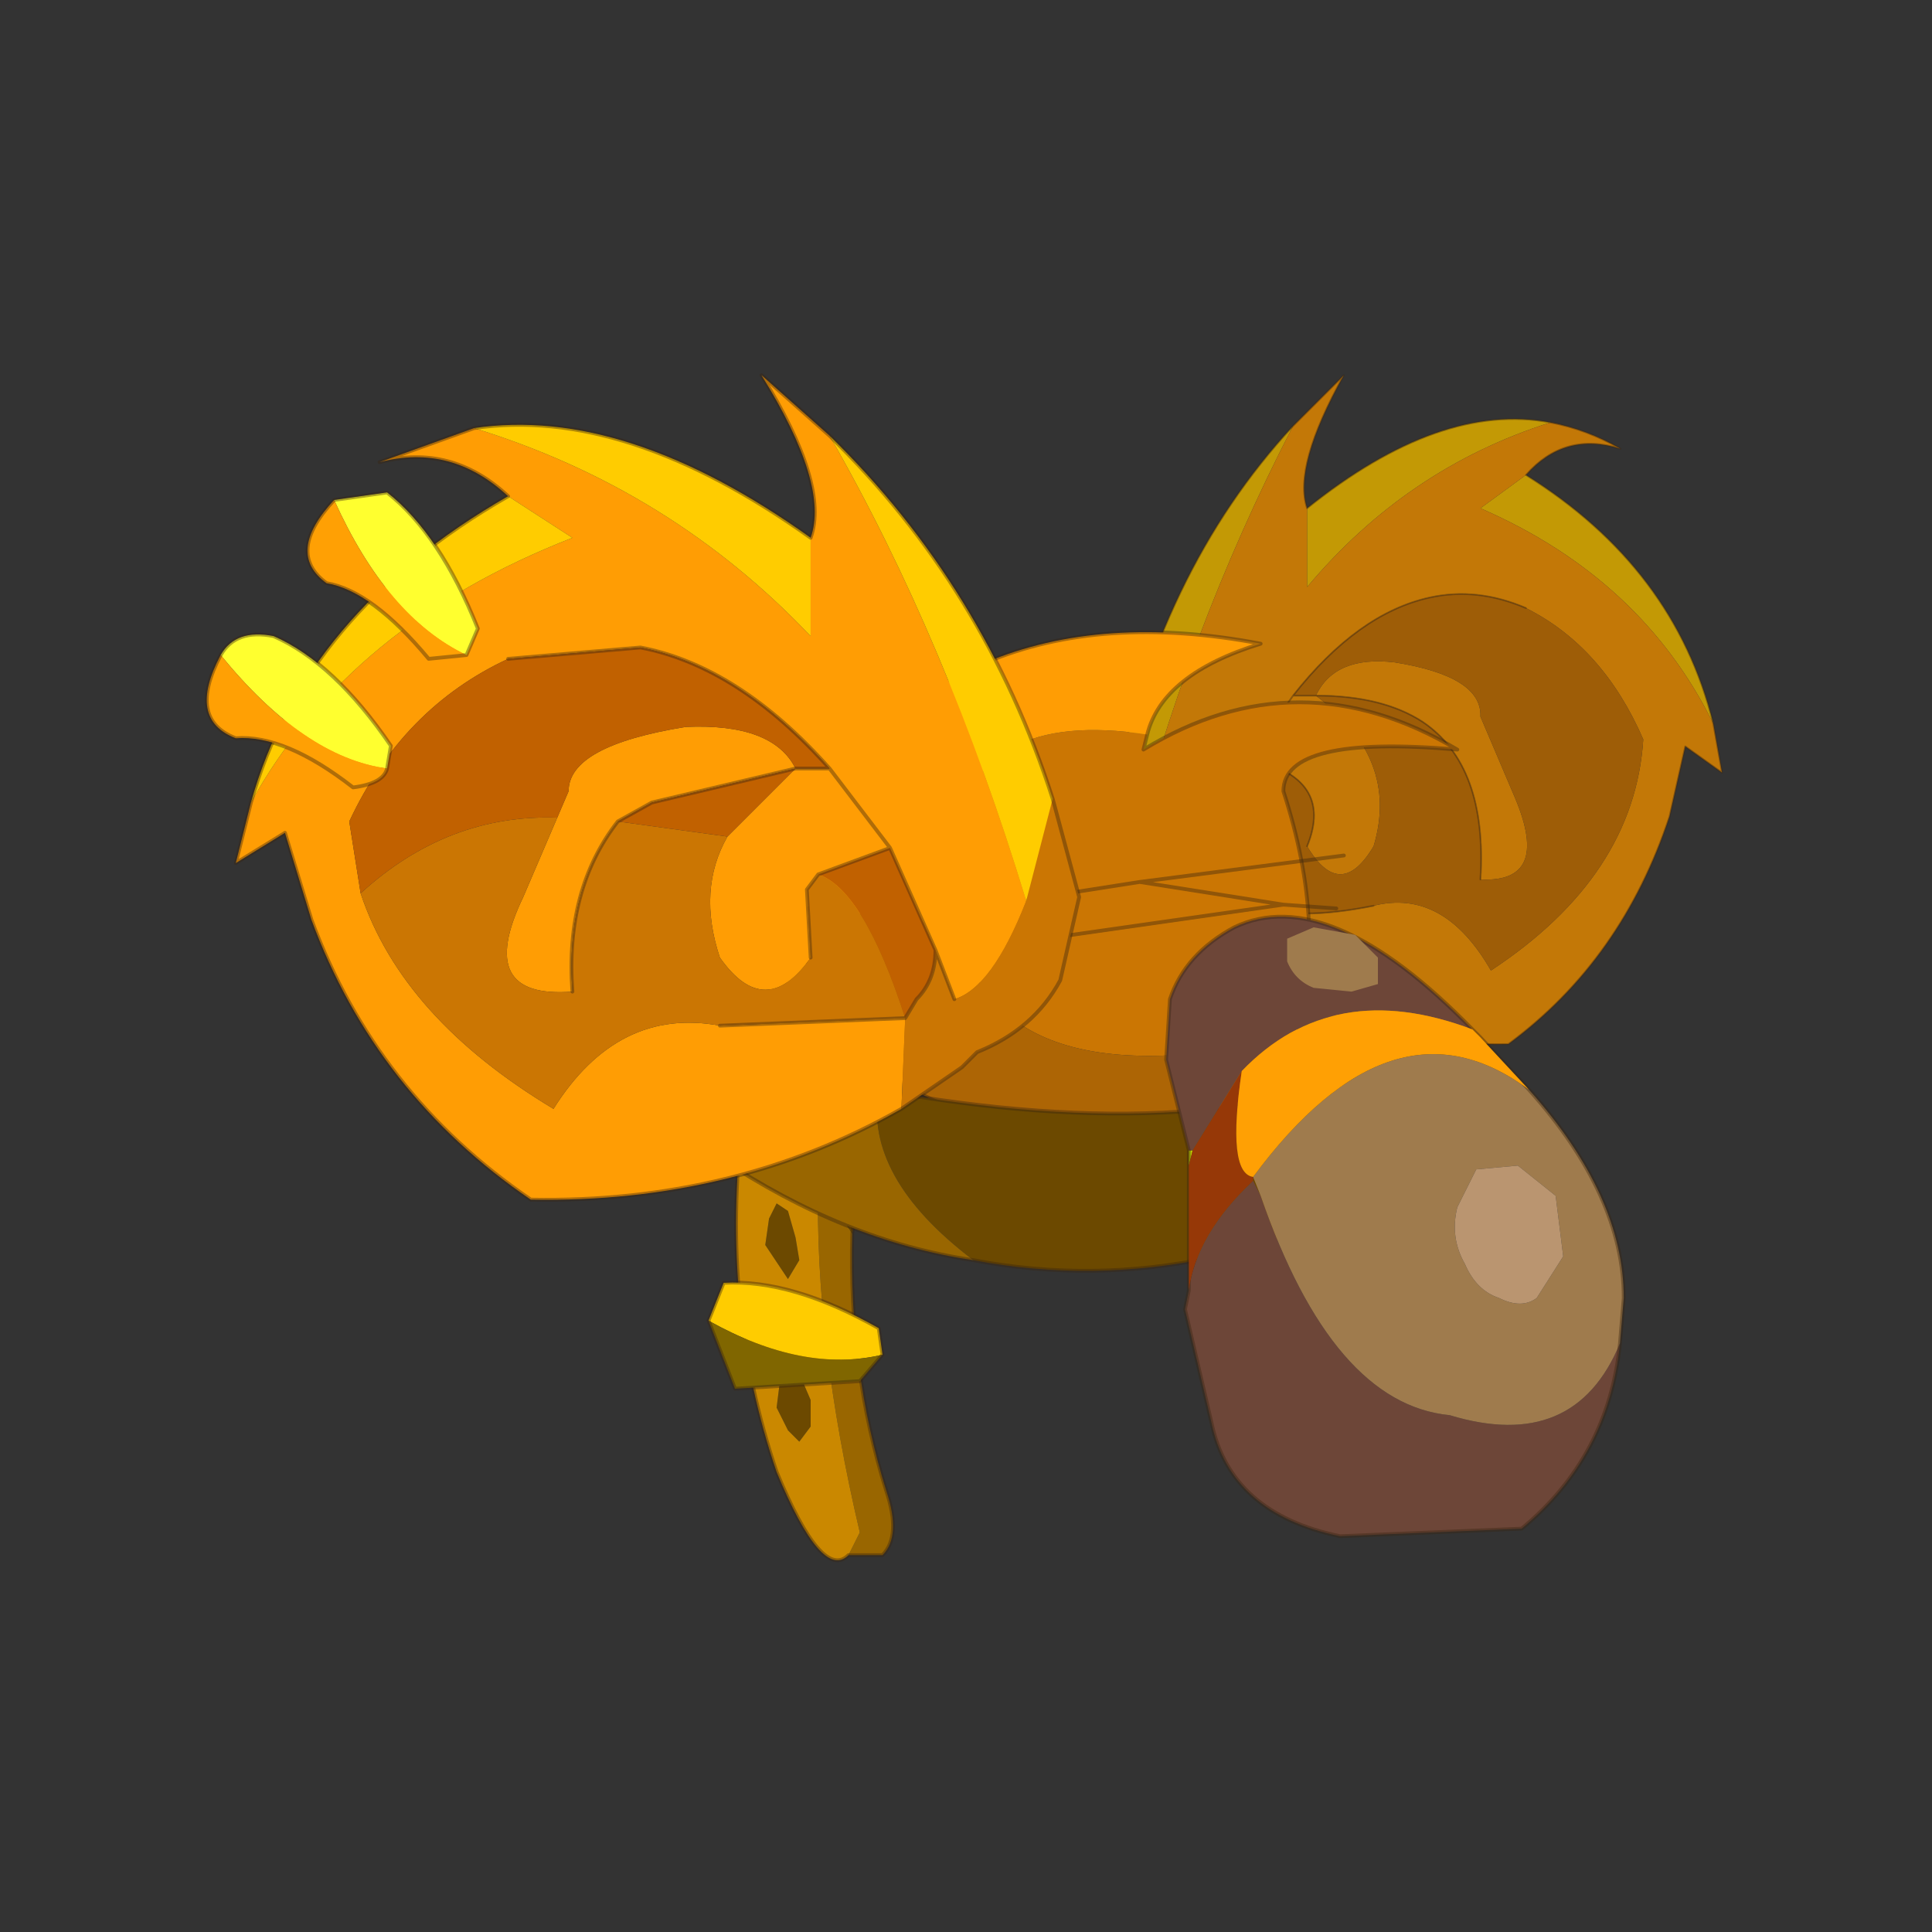 <?xml version="1.0" encoding="UTF-8" standalone="no"?>
<svg xmlns:xlink="http://www.w3.org/1999/xlink" height="440.0px" width="440.0px" xmlns="http://www.w3.org/2000/svg">
  <rect width="100%" height="100%" fill="#333333" stroke="none"/>
  <g transform="matrix(10.0, 0.0, 0.0, 10.0, 0.0, 0.0)">
    <use height="44.0" transform="matrix(0.909, 0.0, 0.0, 0.909, 2.0, 2.0)" width="44.0" xlink:href="#sprite0"/>
  </g>
  <defs>
    <g id="sprite0" transform="matrix(1.0, 0.0, 0.0, 1.0, 0.0, 0.0)">
      <use height="44.0" transform="matrix(1.0, 0.0, 0.0, 1.0, 0.0, 0.0)" width="44.0" xlink:href="#shape0"/>
      <use height="15.65" transform="matrix(1.895, 0.0, 0.0, 1.895, 2.95, 7.2)" width="20.05" xlink:href="#sprite1"/>
    </g>
    <g id="shape0" transform="matrix(1.0, 0.0, 0.0, 1.0, 0.0, 0.0)">
      <path d="M44.0 44.0 L0.0 44.0 0.0 0.0 44.0 0.0 44.0 44.0" fill="#43adca" fill-opacity="0.0" fill-rule="evenodd" stroke="none"/>
    </g>
    <g id="sprite1" transform="matrix(1.0, 0.0, 0.0, 1.0, 0.0, 0.0)">
      <use height="15.65" transform="matrix(1.0, 0.0, 0.0, 1.0, 0.0, 0.0)" width="20.05" xlink:href="#sprite2"/>
    </g>
    <g id="sprite2" transform="matrix(1.0, 0.0, 0.0, 1.0, 10.95, 20.95)">
      <use height="19.1" transform="matrix(-0.463, 0.0, 0.0, 0.463, 9.1, -20.95)" width="17.4" xlink:href="#sprite3"/>
      <use height="15.65" transform="matrix(1.0, 0.0, 0.0, 1.0, -10.95, -20.95)" width="18.75" xlink:href="#shape2"/>
    </g>
    <g id="sprite3" transform="matrix(1.0, 0.0, 0.0, 1.0, 0.0, 0.0)">
      <use height="19.1" transform="matrix(1.0, 0.0, 0.0, 1.0, 0.0, 0.0)" width="17.4" xlink:href="#shape1"/>
    </g>
    <g id="shape1" transform="matrix(1.0, 0.0, 0.0, 1.0, 0.0, 0.0)">
      <path d="M12.25 1.45 Q16.1 5.6 17.4 12.15 L17.0 14.05 Q15.3 7.35 12.25 1.45 M0.25 9.95 Q1.35 5.5 5.6 2.85 L6.9 3.8 Q2.3 5.8 0.25 9.95 M4.9 1.35 Q8.05 0.75 11.85 3.8 L11.85 6.05 Q9.0 2.65 4.9 1.35" fill="#c39905" fill-rule="evenodd" stroke="none"/>
      <path d="M11.6 9.15 L12.25 9.15 Q10.4 6.8 8.35 6.35 7.0 6.05 5.6 6.65 3.4 7.75 2.25 10.4 2.5 14.3 6.6 17.0 7.95 14.65 9.95 15.15 14.45 16.05 14.4 13.3 L13.5 10.95 Q11.05 11.5 11.85 13.45 10.9 15.05 9.95 13.45 9.2 10.95 11.6 9.15 9.7 9.15 8.55 9.9 6.7 11.15 6.9 14.4 4.9 14.5 5.9 12.1 L6.9 9.75 Q6.85 8.6 9.35 8.2 11.05 8.0 11.6 9.15 M12.25 1.45 Q15.3 7.35 17.0 14.05 16.5 15.2 15.3 15.65 L15.05 16.1 Q11.15 19.2 6.1 19.1 2.85 16.7 1.5 12.6 L1.05 10.6 0.0 11.35 0.25 9.95 Q2.3 5.8 6.9 3.8 L5.6 2.85 Q4.5 1.6 2.9 2.1 3.85 1.55 4.9 1.35 9.0 2.65 11.85 6.05 L11.85 3.8 Q12.25 2.6 10.8 0.0 L12.25 1.45 M13.5 10.95 L12.25 9.15 13.5 10.95 M15.3 15.65 L14.4 13.3 15.3 15.65" fill="#c37807" fill-rule="evenodd" stroke="none"/>
      <path d="M5.6 6.65 Q7.0 6.05 8.35 6.35 10.4 6.8 12.25 9.15 L11.6 9.15 Q9.2 10.95 9.95 13.45 10.9 15.05 11.85 13.45 11.05 11.5 13.5 10.95 L14.4 13.3 Q14.45 16.05 9.95 15.15 7.95 14.65 6.6 17.0 2.5 14.3 2.25 10.4 3.4 7.75 5.6 6.65 M6.9 14.4 Q6.7 11.15 8.55 9.9 9.7 9.15 11.6 9.15 11.05 8.0 9.35 8.2 6.85 8.6 6.9 9.75 L5.9 12.1 Q4.9 14.5 6.9 14.4" fill="#9e5d07" fill-rule="evenodd" stroke="none"/>
      <path d="M11.6 9.15 L12.25 9.15 Q10.4 6.8 8.35 6.35 7.0 6.05 5.6 6.65 M9.95 15.15 Q14.45 16.05 14.4 13.3 L13.5 10.95 Q11.05 11.5 11.85 13.45 M11.6 9.15 Q9.7 9.15 8.55 9.9 6.7 11.15 6.9 14.4 M17.0 14.05 L17.4 12.15 Q16.1 5.6 12.25 1.45 M17.0 14.05 Q16.5 15.2 15.3 15.65 L15.05 16.1 Q11.15 19.2 6.1 19.1 2.85 16.7 1.5 12.6 L1.05 10.6 0.0 11.35 0.25 9.95 Q1.35 5.5 5.6 2.85 4.5 1.6 2.9 2.1 3.85 1.55 4.9 1.35 8.05 0.75 11.85 3.8 12.25 2.6 10.8 0.0 L12.25 1.45 M12.25 9.15 L13.5 10.95 M14.4 13.3 L15.3 15.65" fill="none" stroke="#382410" stroke-linecap="round" stroke-linejoin="round" stroke-opacity="0.4" stroke-width="0.05"/>
    </g>
    <g id="shape2" transform="matrix(1.0, 0.0, 0.0, 1.0, 10.95, 20.95)">
      <path d="M-2.85 -10.3 L-2.55 -12.65 -2.3 -13.65 -2.25 -13.65 -3.15 -13.95 -3.55 -12.65 -3.85 -11.1 -2.85 -10.3 Q-2.9 -8.2 -2.3 -5.65 L-2.45 -5.35 -2.0 -5.35 Q-1.75 -5.6 -1.95 -6.2 -2.45 -7.8 -2.4 -9.6 L-2.85 -10.3" fill="#996600" fill-rule="evenodd" stroke="none"/>
      <path d="M-2.25 -13.65 L-2.3 -13.65 -2.55 -12.65 -2.85 -10.3 -2.4 -9.6 -2.0 -12.65 -1.75 -13.5 -2.25 -13.65 M-3.25 -9.9 L-3.4 -10.0 -3.5 -9.8 -3.55 -9.45 -3.35 -9.15 -3.25 -9.0 -3.1 -9.25 -3.15 -9.55 -3.25 -9.9 M-3.35 -7.7 L-3.4 -7.3 -3.25 -7.0 -3.1 -6.85 -2.95 -7.05 -2.95 -7.4 -3.1 -7.75 -3.3 -7.85 -3.35 -7.7" fill="#6c4900" fill-rule="evenodd" stroke="none"/>
      <path d="M-2.85 -10.3 L-3.85 -11.1 Q-4.15 -8.65 -3.4 -6.45 -2.8 -5.0 -2.45 -5.35 L-2.3 -5.65 Q-2.9 -8.2 -2.85 -10.3 M-3.35 -7.7 L-3.3 -7.85 -3.1 -7.75 -2.95 -7.4 -2.95 -7.05 -3.1 -6.85 -3.25 -7.0 -3.4 -7.3 -3.35 -7.7 M-3.25 -9.9 L-3.15 -9.55 -3.1 -9.25 -3.25 -9.0 -3.35 -9.15 -3.55 -9.45 -3.5 -9.8 -3.4 -10.0 -3.25 -9.9" fill="#ca8800" fill-rule="evenodd" stroke="none"/>
      <path d="M-3.55 -12.65 L-3.15 -13.95 -2.25 -13.65 -1.75 -13.5 -2.0 -12.65" fill="none" stroke="#382510" stroke-linecap="round" stroke-linejoin="round" stroke-opacity="0.4" stroke-width="0.4"/>
      <path d="M-3.85 -11.1 L-3.55 -12.65 M-2.0 -12.65 L-2.4 -9.6 M-2.45 -5.35 Q-2.8 -5.0 -3.4 -6.45 -4.15 -8.65 -3.85 -11.1 M-2.45 -5.35 L-2.0 -5.35 Q-1.75 -5.6 -1.95 -6.2 -2.45 -7.8 -2.4 -9.6" fill="none" stroke="#382510" stroke-linecap="round" stroke-linejoin="round" stroke-opacity="0.4" stroke-width="0.05"/>
      <path d="M-4.3 -8.45 Q-3.05 -7.75 -2.0 -8.0 L-2.05 -8.35 Q-3.2 -9.0 -4.1 -8.95 L-4.3 -8.45" fill="#ffcc00" fill-rule="evenodd" stroke="none"/>
      <path d="M-2.0 -8.0 Q-3.05 -7.75 -4.3 -8.45 L-3.95 -7.55 -2.3 -7.65 -2.0 -8.0" fill="#806600" fill-rule="evenodd" stroke="none"/>
      <path d="M-4.3 -8.45 L-4.1 -8.95 Q-3.2 -9.0 -2.05 -8.35 L-2.0 -8.0 -2.3 -7.65 -3.95 -7.55 -4.3 -8.45 Z" fill="none" stroke="#382510" stroke-linecap="round" stroke-linejoin="round" stroke-opacity="0.4" stroke-width="0.05"/>
      <path d="M3.45 -12.2 Q3.9 -13.6 3.3 -15.45 3.3 -16.2 5.6 -16.0 3.5 -17.25 1.45 -16.0 L1.5 -16.2 Q-0.8 -16.55 -1.05 -14.8 L-1.0 -13.65 Q-0.5 -11.3 3.45 -12.2" fill="#cb7603" fill-rule="evenodd" stroke="none"/>
      <path d="M1.5 -16.2 Q1.7 -17.0 3.0 -17.4 -1.2 -18.2 -3.15 -14.8 L-3.3 -14.6 -3.2 -13.95 -1.0 -13.65 -1.05 -14.8 Q-0.8 -16.55 1.5 -16.2" fill="#ff9d04" fill-rule="evenodd" stroke="none"/>
      <path d="M-3.2 -13.95 L-3.15 -13.7 Q-2.6 -11.5 -0.35 -11.05 1.45 -10.45 3.3 -11.65 L3.45 -12.2 Q-0.5 -11.3 -1.0 -13.65 L-3.2 -13.95" fill="#ad6505" fill-rule="evenodd" stroke="none"/>
      <path d="M-3.2 -13.95 L-3.15 -13.7 Q-2.6 -11.5 -0.35 -11.05 1.45 -10.45 3.3 -11.65 L3.45 -12.2 Q3.9 -13.6 3.3 -15.45 3.3 -16.2 5.6 -16.0 3.5 -17.25 1.45 -16.0 L1.5 -16.2 Q1.7 -17.0 3.0 -17.4 -1.2 -18.2 -3.15 -14.8 L-3.3 -14.6 -3.2 -13.95 Z" fill="none" stroke="#382510" stroke-linecap="round" stroke-linejoin="round" stroke-opacity="0.4" stroke-width="0.05"/>
      <path d="M-2.05 -11.5 Q-2.25 -10.35 -0.8 -9.25 2.35 -8.65 5.55 -10.6 5.8 -11.5 5.05 -11.95 2.35 -10.7 -2.05 -11.5" fill="#6c4900" fill-rule="evenodd" stroke="none"/>
      <path d="M-2.05 -11.5 L-4.2 -11.95 Q-4.75 -11.3 -4.15 -10.6 -2.5 -9.5 -0.8 -9.25 -2.25 -10.35 -2.05 -11.5" fill="#996600" fill-rule="evenodd" stroke="none"/>
      <path d="M-0.8 -9.25 Q-2.5 -9.5 -4.15 -10.6 -4.75 -11.3 -4.2 -11.95 L-2.05 -11.5 M-0.8 -9.25 Q2.35 -8.65 5.55 -10.6 5.8 -11.5 5.05 -11.95 2.35 -10.7 -2.05 -11.5" fill="none" stroke="#382510" stroke-linecap="round" stroke-linejoin="round" stroke-opacity="0.4" stroke-width="0.05"/>
      <path d="M4.1 -14.6 L1.4 -14.25 -0.2 -14.0 M-0.2 -13.45 L3.3 -13.95 4.0 -13.9 M1.4 -14.25 L3.3 -13.95" fill="none" stroke="#382510" stroke-linecap="round" stroke-linejoin="round" stroke-opacity="0.4" stroke-width="0.05"/>
      <path d="M-10.35 -15.3 L-10.55 -14.5 -9.9 -14.9 -9.55 -13.75 Q-8.7 -11.45 -6.65 -10.05 -3.95 -10.0 -1.75 -11.25 L-1.7 -12.45 -4.15 -12.35 Q-5.5 -12.6 -6.35 -11.25 -8.35 -12.45 -8.9 -14.1 L-9.05 -15.05 Q-8.35 -16.55 -6.95 -17.2 L-5.2 -17.35 Q-3.9 -17.1 -2.7 -15.75 L-3.15 -15.75 -4.05 -14.85 Q-4.45 -14.15 -4.15 -13.25 -3.55 -12.4 -2.95 -13.25 L-3.0 -14.15 -2.85 -14.35 -1.9 -14.7 -1.3 -13.35 -1.05 -12.7 Q-0.55 -12.85 -0.1 -14.0 -1.15 -17.45 -2.7 -20.15 L-3.6 -20.95 Q-2.7 -19.5 -2.95 -18.8 L-2.95 -17.5 Q-4.8 -19.45 -7.4 -20.25 L-8.65 -19.8 Q-7.7 -20.05 -6.95 -19.35 L-6.1 -18.8 Q-9.05 -17.65 -10.35 -15.3 M-2.7 -15.75 L-1.9 -14.7 -2.7 -15.75 M-3.15 -15.75 Q-3.45 -16.35 -4.6 -16.3 -6.15 -16.05 -6.15 -15.45 L-6.3 -15.1 -6.75 -14.05 Q-7.4 -12.7 -6.1 -12.8 -6.2 -14.15 -5.5 -15.05 L-5.05 -15.3 -3.15 -15.75" fill="#ff9d04" fill-rule="evenodd" stroke="none"/>
      <path d="M-0.1 -14.0 Q-0.55 -12.85 -1.05 -12.7 L-1.3 -13.35 Q-1.3 -12.95 -1.55 -12.7 L-1.7 -12.45 Q-2.25 -14.15 -2.85 -14.35 L-3.0 -14.15 -2.95 -13.25 Q-3.55 -12.4 -4.15 -13.25 -4.45 -14.15 -4.05 -14.85 L-5.5 -15.05 Q-6.2 -14.15 -6.1 -12.8 -7.4 -12.7 -6.75 -14.05 L-6.3 -15.1 Q-7.75 -15.15 -8.9 -14.1 -8.35 -12.45 -6.35 -11.25 -5.5 -12.6 -4.15 -12.35 L-1.7 -12.45 -1.75 -11.25 -0.95 -11.8 -0.75 -12.0 Q0.0 -12.3 0.35 -12.95 L0.6 -14.05 0.25 -15.35 -0.1 -14.0" fill="#cb7603" fill-rule="evenodd" stroke="none"/>
      <path d="M-10.35 -15.3 Q-9.05 -17.65 -6.1 -18.8 L-6.95 -19.35 Q-9.65 -17.8 -10.35 -15.3 M-7.4 -20.25 Q-4.8 -19.45 -2.95 -17.5 L-2.95 -18.8 Q-5.4 -20.55 -7.4 -20.25 M-2.7 -20.15 Q-1.15 -17.45 -0.1 -14.0 L0.25 -15.35 Q-0.65 -18.15 -2.7 -20.15" fill="#ffcc00" fill-rule="evenodd" stroke="none"/>
      <path d="M-1.3 -13.35 L-1.9 -14.7 -2.85 -14.35 Q-2.25 -14.15 -1.7 -12.45 L-1.55 -12.7 Q-1.3 -12.95 -1.3 -13.35 M-2.7 -15.75 Q-3.9 -17.1 -5.2 -17.35 L-6.95 -17.2 Q-8.35 -16.55 -9.05 -15.05 L-8.9 -14.1 Q-7.75 -15.15 -6.3 -15.1 L-6.15 -15.45 Q-6.15 -16.05 -4.6 -16.3 -3.45 -16.35 -3.15 -15.75 L-5.05 -15.3 -5.5 -15.05 -4.05 -14.85 -3.15 -15.75 -2.7 -15.75" fill="#c16100" fill-rule="evenodd" stroke="none"/>
      <path d="M-1.75 -11.25 Q-3.95 -10.0 -6.65 -10.05 -8.7 -11.45 -9.55 -13.75 L-9.9 -14.9 -10.55 -14.5 -10.35 -15.3 Q-9.65 -17.8 -6.95 -19.35 -7.7 -20.05 -8.65 -19.8 L-7.4 -20.25 Q-5.4 -20.55 -2.95 -18.8 -2.7 -19.5 -3.6 -20.95 L-2.7 -20.15 M-1.05 -12.7 L-1.3 -13.35 -1.9 -14.7 -2.7 -15.75 Q-3.9 -17.1 -5.2 -17.35 L-6.95 -17.2 M-4.15 -12.35 L-1.7 -12.45 M-1.75 -11.25 L-0.95 -11.8 -0.75 -12.0 Q0.0 -12.3 0.35 -12.95 L0.6 -14.05 0.25 -15.35 Q-0.65 -18.15 -2.7 -20.15 M-3.15 -15.75 L-2.7 -15.75 M-1.3 -13.35 Q-1.3 -12.95 -1.55 -12.7 L-1.7 -12.45 M-2.85 -14.35 L-1.9 -14.7 M-2.85 -14.35 L-3.0 -14.15 -2.95 -13.25 M-5.5 -15.05 Q-6.2 -14.15 -6.1 -12.8 M-3.15 -15.75 L-5.05 -15.3 -5.5 -15.05" fill="none" stroke="#382510" stroke-linecap="round" stroke-linejoin="round" stroke-opacity="0.4" stroke-width="0.05"/>
      <path d="M-7.5 -17.25 L-7.35 -17.6 Q-7.85 -18.85 -8.55 -19.4 L-9.25 -19.3 Q-8.55 -17.75 -7.5 -17.25" fill="#ffff2f" fill-rule="evenodd" stroke="none"/>
      <path d="M-9.25 -19.3 Q-9.9 -18.6 -9.35 -18.2 -8.75 -18.1 -8.0 -17.2 L-7.5 -17.25 Q-8.55 -17.75 -9.25 -19.3" fill="#ffa004" fill-rule="evenodd" stroke="none"/>
      <path d="M-7.5 -17.25 L-7.35 -17.6 Q-7.85 -18.85 -8.55 -19.4 L-9.25 -19.3 Q-9.9 -18.6 -9.35 -18.2 -8.75 -18.1 -8.0 -17.2 L-7.5 -17.25 Z" fill="none" stroke="#382510" stroke-linecap="round" stroke-linejoin="round" stroke-opacity="0.4" stroke-width="0.05"/>
      <path d="M2.05 -10.7 L2.05 -10.5 2.1 -10.7 2.05 -10.7" fill="#bdcf00" fill-rule="evenodd" stroke="none"/>
      <path d="M2.05 -8.85 L2.0 -8.6 2.35 -7.1 Q2.6 -5.9 4.05 -5.6 L6.45 -5.7 Q7.6 -6.65 7.75 -8.15 7.15 -6.7 5.5 -7.2 3.95 -7.35 3.0 -10.1 L2.9 -10.3 Q2.15 -9.6 2.05 -8.85 M5.8 -12.3 Q3.9 -14.25 2.65 -13.65 2.0 -13.3 1.8 -12.7 L1.75 -11.9 2.05 -10.7 2.1 -10.7 2.75 -11.75 Q3.95 -13.0 5.8 -12.3" fill="#6d4638" fill-rule="evenodd" stroke="none"/>
      <path d="M7.75 -8.15 L7.8 -8.75 Q7.8 -10.1 6.55 -11.5 4.75 -12.85 2.9 -10.35 L3.0 -10.1 Q3.95 -7.35 5.5 -7.2 7.15 -6.7 7.75 -8.15 M5.85 -10.45 L6.4 -10.5 6.9 -10.1 7.0 -9.3 6.65 -8.75 Q6.45 -8.6 6.15 -8.75 5.85 -8.85 5.7 -9.2 5.5 -9.55 5.6 -9.95 L5.85 -10.45" fill="#9f7b4d" fill-rule="evenodd" stroke="none"/>
      <path d="M5.85 -10.45 L5.6 -9.95 Q5.5 -9.55 5.7 -9.2 5.85 -8.85 6.15 -8.75 6.45 -8.6 6.65 -8.75 L7.0 -9.3 6.9 -10.1 6.4 -10.5 5.85 -10.45" fill="#ba9570" fill-rule="evenodd" stroke="none"/>
      <path d="M2.05 -10.7 L2.05 -10.5 2.05 -8.85 2.0 -8.6 2.35 -7.1 Q2.6 -5.9 4.05 -5.6 L6.45 -5.7 Q7.6 -6.65 7.75 -8.15 L7.8 -8.75 Q7.8 -10.1 6.55 -11.5 L5.9 -12.2 5.8 -12.3 Q3.9 -14.25 2.65 -13.65 2.0 -13.3 1.8 -12.7 L1.75 -11.9 2.05 -10.7 Z" fill="none" stroke="#382510" stroke-linecap="round" stroke-linejoin="round" stroke-opacity="0.4" stroke-width="0.05"/>
      <path d="M2.75 -11.75 L2.1 -10.7 2.05 -10.5 2.05 -8.85 Q2.15 -9.6 2.9 -10.3 L2.9 -10.35 Q2.55 -10.4 2.75 -11.75" fill="#963807" fill-rule="evenodd" stroke="none"/>
      <path d="M2.75 -11.75 Q2.55 -10.4 2.9 -10.35 4.75 -12.85 6.55 -11.5 L5.9 -12.2 5.8 -12.3 Q3.95 -13.0 2.75 -11.75" fill="#ffa004" fill-rule="evenodd" stroke="none"/>
      <path d="M4.55 -12.9 L4.2 -12.8 3.7 -12.85 Q3.45 -12.95 3.35 -13.2 L3.35 -13.5 3.7 -13.65 4.25 -13.55 4.55 -13.25 4.55 -12.9" fill="#9f7b4d" fill-rule="evenodd" stroke="none"/>
      <path d="M-8.55 -15.75 L-8.5 -16.05 Q-9.25 -17.15 -10.05 -17.5 -10.55 -17.6 -10.75 -17.25 -9.65 -15.9 -8.55 -15.75" fill="#ffff2f" fill-rule="evenodd" stroke="none"/>
      <path d="M-10.75 -17.25 Q-11.2 -16.4 -10.55 -16.15 -9.9 -16.2 -9.0 -15.5 -8.6 -15.55 -8.55 -15.75 -9.65 -15.9 -10.75 -17.25" fill="#ffa004" fill-rule="evenodd" stroke="none"/>
      <path d="M-8.55 -15.75 L-8.5 -16.05 Q-9.25 -17.15 -10.05 -17.5 -10.55 -17.6 -10.75 -17.25 -11.2 -16.4 -10.55 -16.15 -9.9 -16.2 -9.0 -15.5 -8.6 -15.55 -8.55 -15.75 Z" fill="none" stroke="#382510" stroke-linecap="round" stroke-linejoin="round" stroke-opacity="0.4" stroke-width="0.05"/>
    </g>
  </defs>
</svg>
